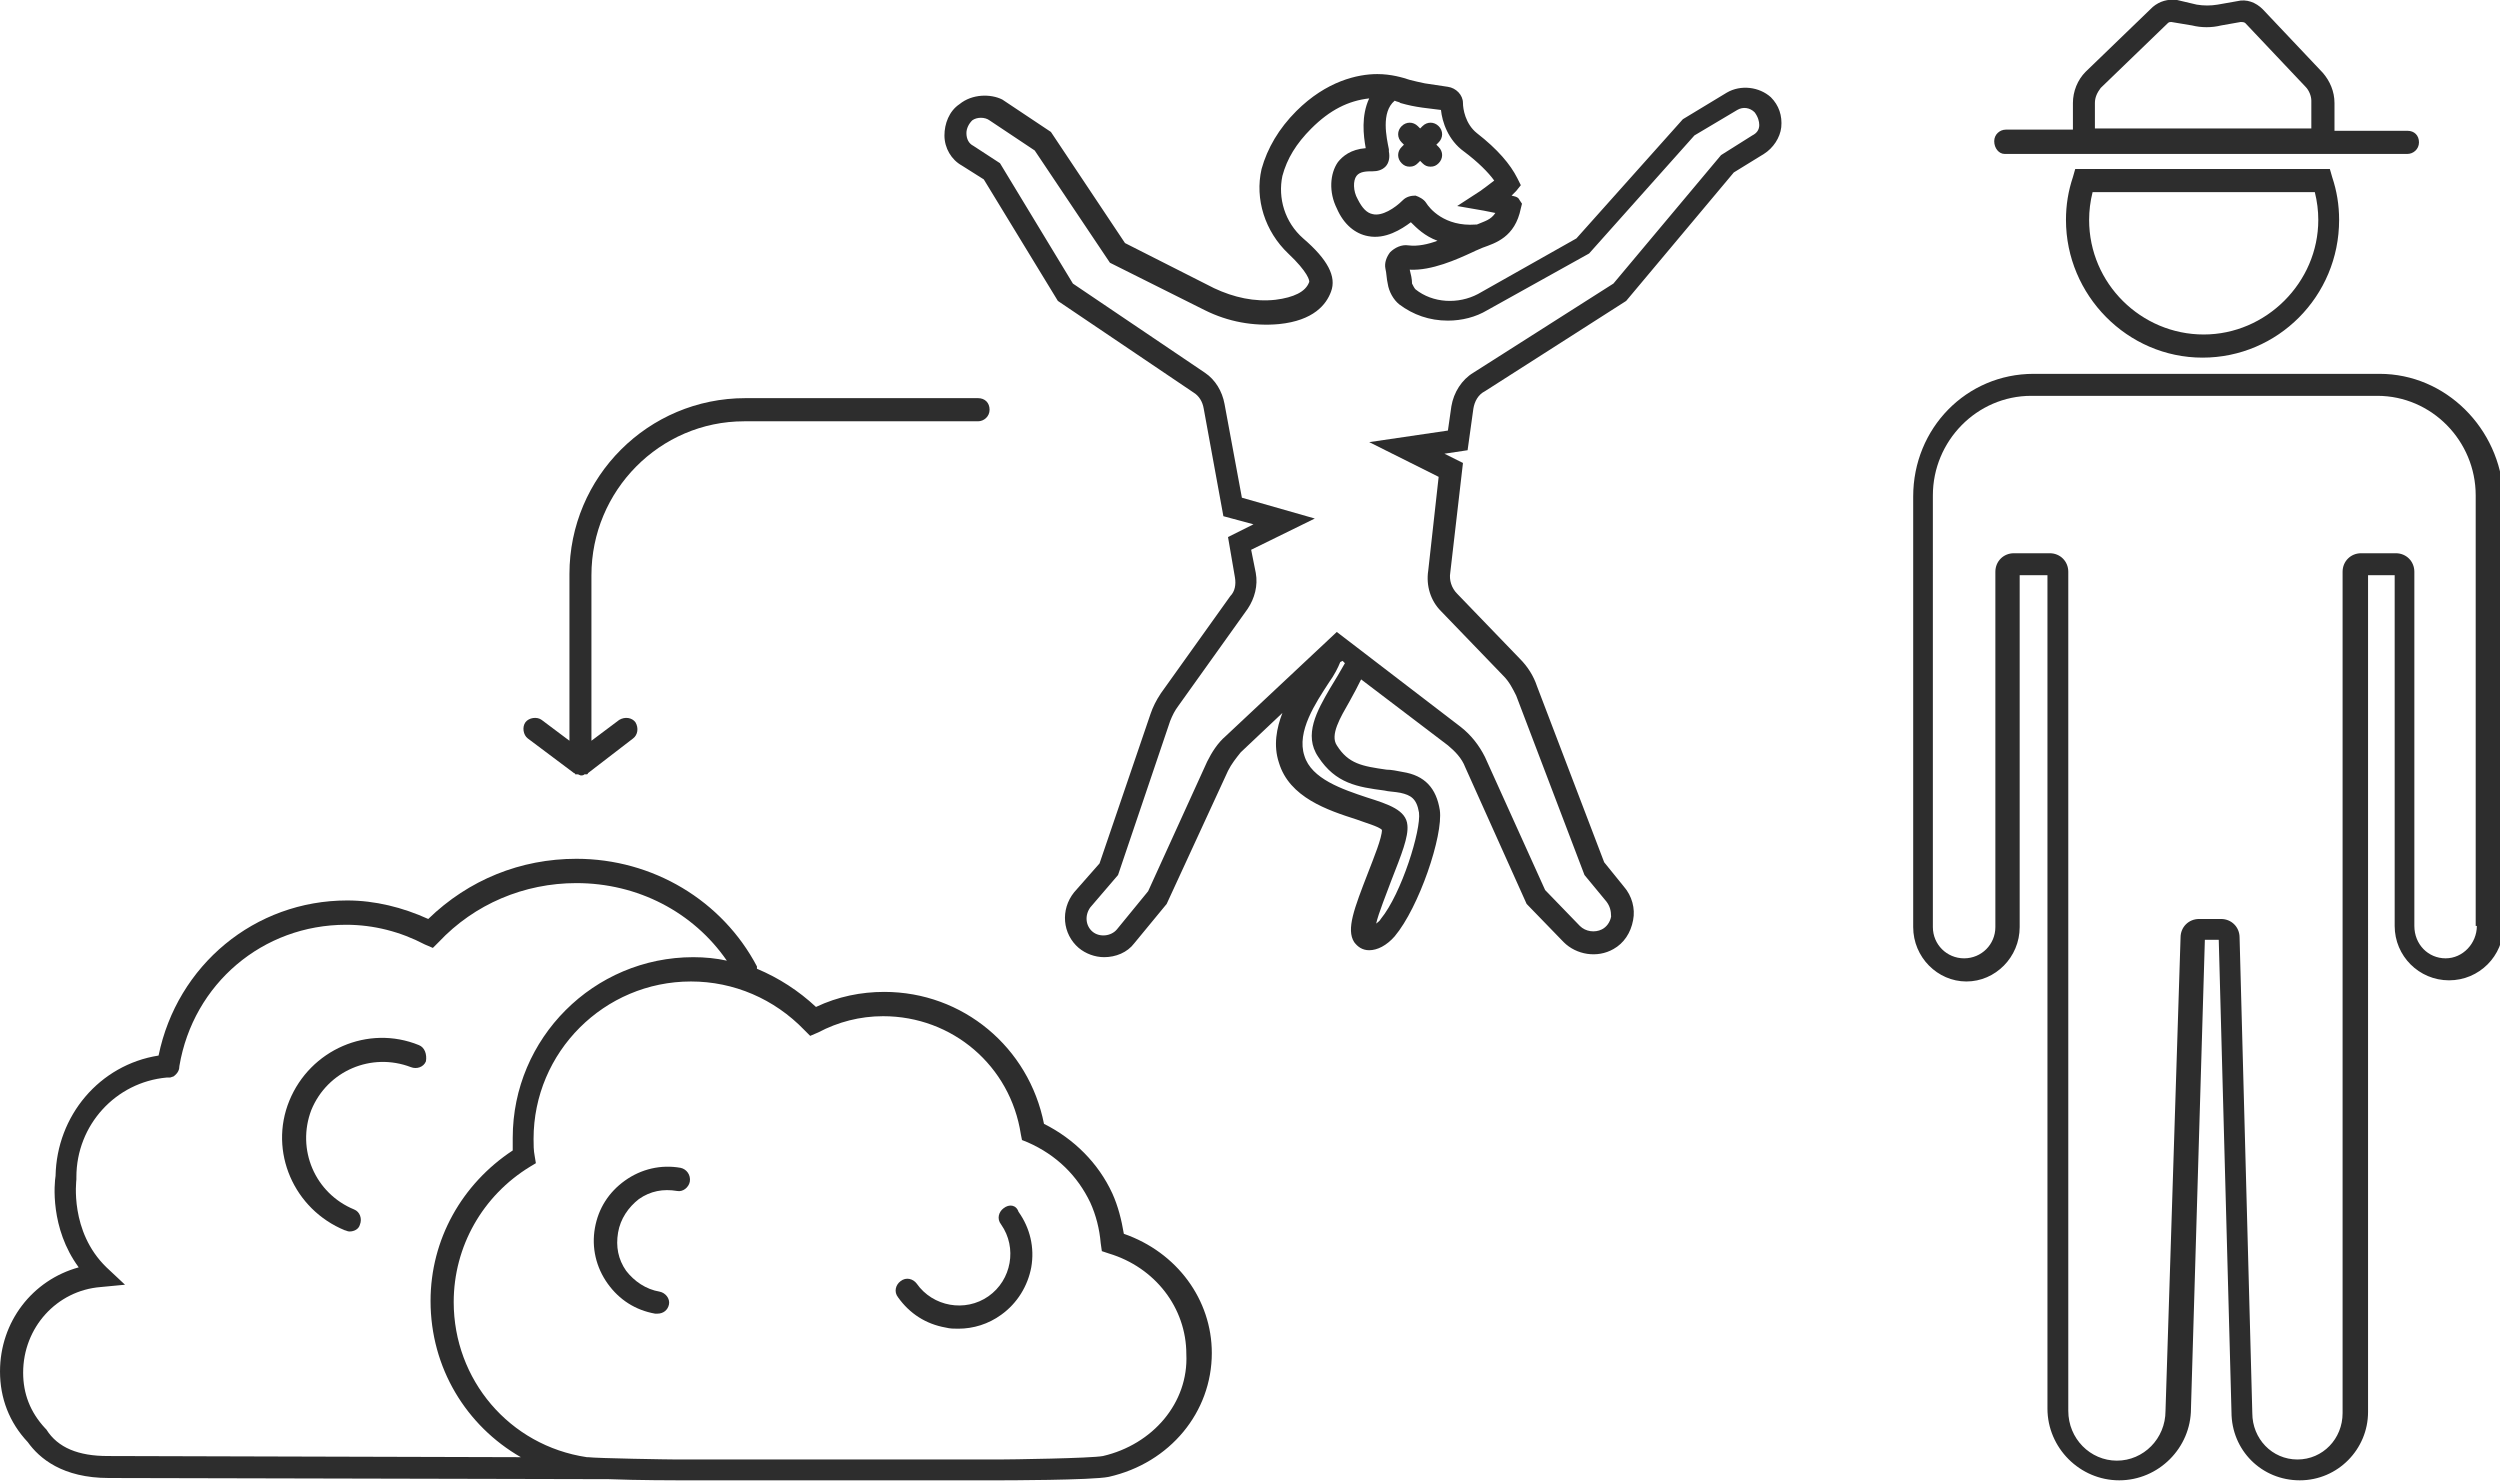 <?xml version="1.0" encoding="utf-8"?>
<!-- Generator: Adobe Illustrator 18.1.0, SVG Export Plug-In . SVG Version: 6.00 Build 0)  -->
<svg version="1.1" baseProfile="tiny" id="Layer_1" xmlns="http://www.w3.org/2000/svg" xmlns:xlink="http://www.w3.org/1999/xlink"
	 x="0px" y="0px" viewBox="0 0 216 128" xml:space="preserve">
<g>
	<path fill="#2D2D2D" d="M205.6,32.3h-29.9c-5.8,0-10.4,4.7-10.4,10.6v37.2c0,2.6,2.1,4.7,4.6,4.7c2.5,0,4.6-2.1,4.6-4.7V49.7h2.4
		v72c0,3.4,2.8,6.2,6.2,6.2c3.4,0,6.2-2.8,6.2-6.2l1.2-40.5h1.2l1.1,40.8c0,3.3,2.6,5.9,5.9,5.9s5.9-2.7,5.9-5.9V49.7h2.3V80
		c0,2.6,2.1,4.7,4.7,4.7s4.7-2.1,4.7-4.7V42.8C216,37,211.3,32.3,205.6,32.3z M214,80c0,1.5-1.2,2.8-2.7,2.8c-1.5,0-2.7-1.2-2.7-2.8
		V49.4c0-0.9-0.7-1.6-1.6-1.6h-3c-0.9,0-1.6,0.7-1.6,1.6v72.7c0,2.2-1.7,4-3.9,4c-2.2,0-3.9-1.8-3.9-4l-1.1-41.1
		c0-0.9-0.7-1.6-1.6-1.6H190c-0.9,0-1.6,0.7-1.6,1.6l-1.3,40.9c0,2.4-1.9,4.3-4.2,4.3c-2.3,0-4.2-1.9-4.2-4.3V49.4
		c0-0.9-0.7-1.6-1.6-1.6h-3.1c-0.9,0-1.6,0.7-1.6,1.6v30.7c0,1.5-1.2,2.7-2.7,2.7c-1.5,0-2.7-1.2-2.7-2.7V42.8
		c0-4.7,3.8-8.6,8.5-8.6h29.9c4.7,0,8.5,3.9,8.5,8.6V80z"/>
	<path fill="#2D2D2D" d="M179.3,14.6l-0.2,0.7c-0.4,1.2-0.6,2.4-0.6,3.7c0,6.5,5.3,11.9,11.8,11.9c6.5,0,11.8-5.3,11.8-11.9
		c0-1.3-0.2-2.5-0.6-3.7l-0.2-0.7H179.3z M190.4,28.9c-5.4,0-9.9-4.4-9.9-9.9c0-0.8,0.1-1.6,0.3-2.4H200c0.2,0.8,0.3,1.6,0.3,2.4
		C200.3,24.4,195.8,28.9,190.4,28.9z"/>
	<path fill="#2D2D2D" d="M173.2,13.3H208c0.5,0,1-0.4,1-1s-0.4-1-1-1h-6.3V8.9c0-1-0.4-1.9-1-2.6l-5.2-5.5c-0.6-0.6-1.4-0.9-2.2-0.7
		l-1.7,0.3c-0.6,0.1-1.2,0.1-1.8,0L188.1,0c-0.8-0.1-1.5,0.1-2.1,0.6l-5.8,5.6c-0.7,0.7-1.1,1.7-1.1,2.7v2.3h-5.8c-0.5,0-1,0.4-1,1
		S172.7,13.3,173.2,13.3z M181,8.9c0-0.5,0.2-0.9,0.5-1.3l5.8-5.6c0.1-0.1,0.2-0.1,0.3-0.1l1.8,0.3c0.8,0.2,1.7,0.2,2.5,0l1.7-0.3
		c0.1,0,0.3,0,0.4,0.1l5.2,5.5c0.3,0.3,0.5,0.8,0.5,1.2v2.4H181V8.9z"/>
	<path fill="#2D2D2D" d="M149.2,8l-3.8,2.3l-9.2,10.3l-8.5,4.8c-1.7,0.9-3.9,0.8-5.4-0.4c-0.1-0.1-0.2-0.3-0.3-0.5
		c0-0.4-0.1-0.8-0.2-1.2c1.9,0.1,4.1-0.9,5.4-1.5c0.4-0.2,0.7-0.3,0.9-0.4c1.1-0.4,2.8-0.9,3.3-3.4l0.1-0.4l-0.2-0.3
		c-0.1-0.2-0.2-0.3-0.7-0.4c0.1-0.1,0.3-0.3,0.4-0.4l0.4-0.5l-0.3-0.6c-0.6-1.2-1.7-2.5-3.5-3.9c-1-0.8-1.2-2.1-1.2-2.6
		c0-0.7-0.6-1.3-1.3-1.4l-2-0.3c-0.5-0.1-0.9-0.2-1.3-0.3c-0.6-0.2-1.6-0.5-2.8-0.5c-1.7,0-4.4,0.6-7,3.2c-1.5,1.5-2.5,3.2-3,5
		c-0.6,2.6,0.3,5.4,2.3,7.3c1.7,1.6,1.9,2.4,1.8,2.5c-0.3,0.8-1.3,1.3-2.9,1.5c-1.8,0.2-3.6-0.2-5.3-1l-7.7-3.9l-6.4-9.6l-4.2-2.8
		C85.6,8.1,84,8.1,82.9,9c-0.9,0.6-1.3,1.7-1.3,2.7c0,1.1,0.6,2.1,1.5,2.6l1.9,1.2L91.4,26l11.7,7.9c0.5,0.3,0.8,0.8,0.9,1.4
		l1.7,9.3l2.6,0.7l-2.2,1.1l0.6,3.5c0.1,0.6,0,1.2-0.4,1.6l-6,8.4c-0.4,0.6-0.7,1.2-0.9,1.8l-4.4,12.9l-2.2,2.5
		c-1.2,1.5-1,3.6,0.4,4.8c0.6,0.5,1.4,0.8,2.2,0.8c1,0,2-0.4,2.6-1.2l2.8-3.4l5.3-11.5c0.3-0.6,0.7-1.1,1.1-1.6l3.6-3.4
		c-0.5,1.3-0.8,2.8-0.3,4.3c0.9,3,4.2,4.1,6.7,4.9c0.8,0.3,1.9,0.6,2.2,0.9c0,0.7-0.7,2.4-1.2,3.7c-1.2,3.1-1.9,4.9-1.2,6
		c0.3,0.4,0.7,0.7,1.3,0.7c0.7,0,1.5-0.4,2.2-1.2c2.1-2.5,4.2-8.7,3.9-10.9c-0.3-1.9-1.3-3-3.2-3.3c-0.5-0.1-1-0.2-1.4-0.2
		c-2.1-0.3-3.3-0.5-4.3-2.1c-0.6-0.9,0.3-2.4,1.1-3.8c0.4-0.7,0.7-1.3,1-1.9l7.5,5.7c0.6,0.5,1.2,1.1,1.5,1.9l5.3,11.8l3.2,3.3
		c1.1,1.1,2.9,1.4,4.3,0.6c0.9-0.5,1.5-1.4,1.7-2.5c0.2-1-0.1-2.1-0.8-2.9l-1.7-2.1l-5.8-15.2c-0.3-0.9-0.8-1.7-1.5-2.4l-5.4-5.6
		c-0.5-0.5-0.7-1.2-0.6-1.8l1.1-9.5l-1.6-0.8l2-0.3l0.5-3.6c0.1-0.6,0.4-1.2,1-1.5l12.2-7.8l9.3-11.1l2.6-1.6
		c0.8-0.5,1.4-1.4,1.5-2.3c0.1-1-0.2-1.9-0.9-2.6C152,7.5,150.4,7.3,149.2,8z M122.9,9.3l1.6,0.2c0.1,1,0.6,2.6,2,3.6
		c1.2,0.9,2.1,1.8,2.6,2.5c-0.4,0.3-0.9,0.7-1.2,0.9l-2,1.3l2.3,0.4c0,0,0.5,0.1,1,0.2c-0.4,0.6-0.9,0.7-1.6,1c0,0,0,0-0.1,0
		c-2.7,0.2-4-1.4-4.3-1.9c-0.2-0.3-0.6-0.5-0.9-0.6c-0.4,0-0.8,0.1-1.1,0.4c-0.7,0.7-1.8,1.4-2.6,1.2c-0.5-0.1-0.9-0.5-1.3-1.3
		c-0.4-0.7-0.4-1.6-0.1-2c0.3-0.4,0.9-0.4,1.4-0.4c0.4,0,0.8-0.1,1.1-0.4c0.3-0.3,0.4-0.8,0.3-1.3l0-0.2c-0.2-1-0.7-3.2,0.5-4.2
		c0.2,0.1,0.4,0.1,0.5,0.2C121.7,9.1,122.2,9.2,122.9,9.3z M114.9,59.5c-1.1,1.9-2.3,4-1,5.9c1.5,2.3,3.4,2.6,5.7,2.9
		c0.4,0.1,0.9,0.1,1.4,0.2c0.9,0.2,1.4,0.5,1.6,1.7c0.2,1.5-1.5,7-3.3,9.2c-0.1,0.2-0.3,0.3-0.4,0.4c0.2-0.9,0.9-2.6,1.3-3.7
		c0.9-2.3,1.5-3.8,1.4-4.8c-0.1-1.3-1.6-1.8-3.5-2.4c-2.1-0.7-4.8-1.6-5.4-3.6c-0.7-2.1,1-4.6,2.1-6.3c0.5-0.7,0.8-1.3,1-1.8
		l0.2-0.1l0.2,0.2C115.8,58,115.4,58.7,114.9,59.5z M152,10.8c0,0.4-0.2,0.7-0.6,0.9l-2.7,1.7l-9.3,11.1l-12.1,7.7
		c-1,0.6-1.7,1.7-1.9,2.9l-0.3,2.1l-6.8,1l6,3l-0.9,8.1c-0.2,1.3,0.2,2.6,1.1,3.5l5.4,5.6c0.5,0.5,0.8,1.1,1.1,1.7l5.9,15.5l1.9,2.3
		c0.3,0.4,0.4,0.8,0.4,1.3c-0.1,0.5-0.4,0.9-0.8,1.1c-0.6,0.3-1.4,0.2-1.9-0.3l-3-3.1l-5.2-11.5c-0.5-1-1.2-1.9-2.1-2.6l-10.7-8.2
		l-9.6,9c-0.7,0.6-1.2,1.4-1.6,2.2l-5.1,11.2l-2.7,3.3c-0.5,0.6-1.5,0.7-2.1,0.2c-0.6-0.5-0.7-1.4-0.2-2.1l2.4-2.8l4.5-13.3
		c0.2-0.5,0.4-0.9,0.7-1.3l6-8.4c0.6-0.9,0.9-2,0.7-3.1l-0.4-2l5.5-2.7l-6.3-1.8l-1.5-8.1c-0.2-1.1-0.8-2.1-1.7-2.7l-11.4-7.7
		l-6.3-10.4l-2.3-1.5c-0.4-0.2-0.6-0.6-0.6-1.1c0-0.4,0.2-0.8,0.5-1.1c0.4-0.3,1.1-0.3,1.5,0l3.9,2.6l6.5,9.7l8.2,4.1
		c2,1,4.2,1.4,6.4,1.2c3-0.3,4.1-1.7,4.5-2.8c0.5-1.3-0.3-2.8-2.4-4.6c-1.6-1.4-2.2-3.5-1.8-5.4c0.4-1.5,1.2-2.8,2.5-4.1
		c1.6-1.6,3.2-2.4,5-2.6c-0.7,1.5-0.5,3.2-0.3,4.3c-1.3,0.1-2,0.7-2.4,1.2c-0.7,1-0.8,2.6-0.1,4c0.6,1.4,1.6,2.2,2.7,2.4
		c1.5,0.3,2.9-0.6,3.7-1.2c0.5,0.5,1.2,1.2,2.3,1.6c-0.8,0.3-1.7,0.5-2.5,0.4c-0.6-0.1-1.2,0.2-1.6,0.6c-0.3,0.4-0.5,0.9-0.4,1.4
		c0.1,0.4,0.1,0.9,0.2,1.3c0.1,0.7,0.5,1.4,1,1.8c1.2,0.9,2.6,1.4,4.2,1.4c1.2,0,2.4-0.3,3.4-0.9l8.8-4.9l9.1-10.2l3.7-2.2
		c0.5-0.3,1.1-0.2,1.5,0.2C151.9,10.1,152,10.5,152,10.8z"/>
	<path fill="#2D2D2D" d="M121.3,12.5l-0.2,0.2c-0.4,0.4-0.4,1,0,1.4c0.2,0.2,0.4,0.3,0.7,0.3s0.5-0.1,0.7-0.3l0.2-0.2l0.2,0.2
		c0.2,0.2,0.4,0.3,0.7,0.3c0.3,0,0.5-0.1,0.7-0.3c0.4-0.4,0.4-1,0-1.4l-0.2-0.2l0.2-0.2c0.4-0.4,0.4-1,0-1.4c-0.4-0.4-1-0.4-1.4,0
		l-0.2,0.2l-0.2-0.2c-0.4-0.4-1-0.4-1.4,0c-0.4,0.4-0.4,1,0,1.4L121.3,12.5z"/>
	<path fill="#2D2D2D" d="M97.1,106.6c-0.2-1.2-0.5-2.4-1-3.5c-1.2-2.6-3.3-4.7-5.9-6c-1.3-6.6-7-11.4-13.8-11.4c-2,0-4,0.4-5.9,1.3
		c-1.5-1.4-3.2-2.5-5.1-3.3c0-0.1,0-0.1,0-0.2c-3-5.7-9-9.3-15.6-9.3c-4.8,0-9.3,1.8-12.8,5.2c-2.2-1-4.6-1.6-7-1.6
		c-8,0-14.7,5.6-16.3,13.4c-5.1,0.8-8.8,5.2-8.9,10.4c-0.1,0.6-0.5,4.5,2,7.9c-4,1.1-6.8,4.7-6.8,9c0,2.3,0.8,4.4,2.4,6.1
		c1,1.4,3,3.1,7,3.1l43.2,0.1c0,0,0,0,0,0c0,0,0,0,0,0c2.4,0.1,6,0.1,6,0.1h27.8c0.1,0,8,0,9.4-0.3l0,0c5.3-1.2,8.9-5.6,8.9-10.7
		C104.7,112.3,101.7,108.2,97.1,106.6z M4,123.5l-0.1-0.1c-1.3-1.4-1.9-3-1.9-4.8c0-3.9,2.9-7.1,6.7-7.4l2.1-0.2l-1.6-1.5
		c-3.2-3.1-2.6-7.5-2.6-7.6l0-0.2c0-4.5,3.4-8.2,7.8-8.6l0.3,0L15,93c0.4-0.3,0.5-0.6,0.5-0.9c1.2-7.1,7.2-12.2,14.4-12.2
		c2.4,0,4.7,0.6,6.8,1.7l0.7,0.3l0.5-0.5c3.1-3.3,7.4-5.1,11.9-5.1c5.3,0,10.1,2.5,13,6.7c-0.9-0.2-1.9-0.3-2.9-0.3
		c-8.6,0-15.6,7-15.6,15.6c0,0.3,0,0.7,0,1.1c-4.4,2.9-7.1,7.7-7.1,13c0,5.8,3.1,10.8,7.8,13.5l-35.7-0.1C6.8,125.8,5,125.1,4,123.5
		z M95.3,125.8L95.3,125.8c-1,0.2-8.1,0.3-9,0.3H58.5c-0.7,0-6.9-0.1-7.7-0.2l-0.1,0c-6.7-1-11.5-6.7-11.5-13.4
		c0-4.8,2.5-9.2,6.6-11.7l0.5-0.3l-0.1-0.6c-0.1-0.5-0.1-1-0.1-1.5c0-7.5,6.1-13.6,13.6-13.6c3.7,0,7.2,1.5,9.8,4.2l0.5,0.5l0.7-0.3
		c1.7-0.9,3.6-1.4,5.6-1.4c6,0,11,4.3,11.9,10.2l0.1,0.5l0.5,0.2c2.5,1.1,4.3,2.9,5.4,5.2c0.5,1.1,0.8,2.3,0.9,3.5l0.1,0.7l0.6,0.2
		c4,1.2,6.7,4.7,6.7,8.7C102.7,121.2,99.6,124.8,95.3,125.8z"/>
	<path fill="#2D2D2D" d="M86.7,104.4c-0.4,0.3-0.6,0.9-0.2,1.4c1.4,2,0.9,4.8-1.1,6.2c-2,1.4-4.8,0.9-6.2-1.1
		c-0.3-0.4-0.9-0.6-1.4-0.2c-0.4,0.3-0.6,0.9-0.2,1.4c1,1.4,2.4,2.3,4.1,2.6c0.4,0.1,0.7,0.1,1.1,0.1c1.3,0,2.6-0.4,3.7-1.2
		c1.4-1,2.3-2.5,2.6-4.1c0.3-1.7-0.1-3.4-1.1-4.8C87.8,104.1,87.2,104,86.7,104.4z"/>
	<path fill="#2D2D2D" d="M58.8,100.9c-1.7-0.3-3.4,0.1-4.8,1.1c-1.4,1-2.3,2.4-2.6,4.1c-0.3,1.7,0.1,3.4,1.1,4.8
		c1,1.4,2.4,2.3,4.1,2.6c0.1,0,0.1,0,0.2,0c0.5,0,0.9-0.3,1-0.8c0.1-0.5-0.3-1-0.8-1.1c-1.2-0.2-2.2-0.9-2.9-1.8
		c-0.7-1-0.9-2.1-0.7-3.3s0.9-2.2,1.8-2.9c1-0.7,2.1-0.9,3.3-0.7c0.5,0.1,1-0.3,1.1-0.8C59.7,101.5,59.3,101,58.8,100.9z"/>
	<path fill="#2D2D2D" d="M36.2,90.3c-4.4-1.8-9.4,0.4-11.2,4.8c-1.8,4.4,0.4,9.4,4.8,11.2c0.1,0,0.2,0.1,0.4,0.1
		c0.4,0,0.8-0.2,0.9-0.6c0.2-0.5,0-1.1-0.5-1.3c-3.4-1.4-5-5.2-3.7-8.6c1.4-3.4,5.2-5,8.6-3.7c0.5,0.2,1.1,0,1.3-0.5
		C36.9,91.1,36.7,90.5,36.2,90.3z"/>
	<path fill="#2D2D2D" d="M49.6,66.8c0,0,0.1,0,0.1,0.1c0,0,0,0,0.1,0c0,0,0,0,0.1,0c0.1,0,0.2,0.1,0.3,0.1l0,0l0,0l0,0l0,0
		c0.1,0,0.2,0,0.3-0.1c0,0,0,0,0.1,0c0,0,0,0,0.1,0c0,0,0.1,0,0.1-0.1l3.9-3c0.4-0.3,0.5-0.9,0.2-1.4c-0.3-0.4-0.9-0.5-1.4-0.2
		L51.1,64V49.7c0-7.3,5.9-13.3,13.2-13.3h20.2c0.5,0,1-0.4,1-1s-0.4-1-1-1H64.4c-8.4,0-15.2,6.8-15.2,15.2V64l-2.4-1.8
		c-0.4-0.3-1.1-0.2-1.4,0.2c-0.3,0.4-0.2,1.1,0.2,1.4L49.6,66.8z"/>
</g>
</svg>
